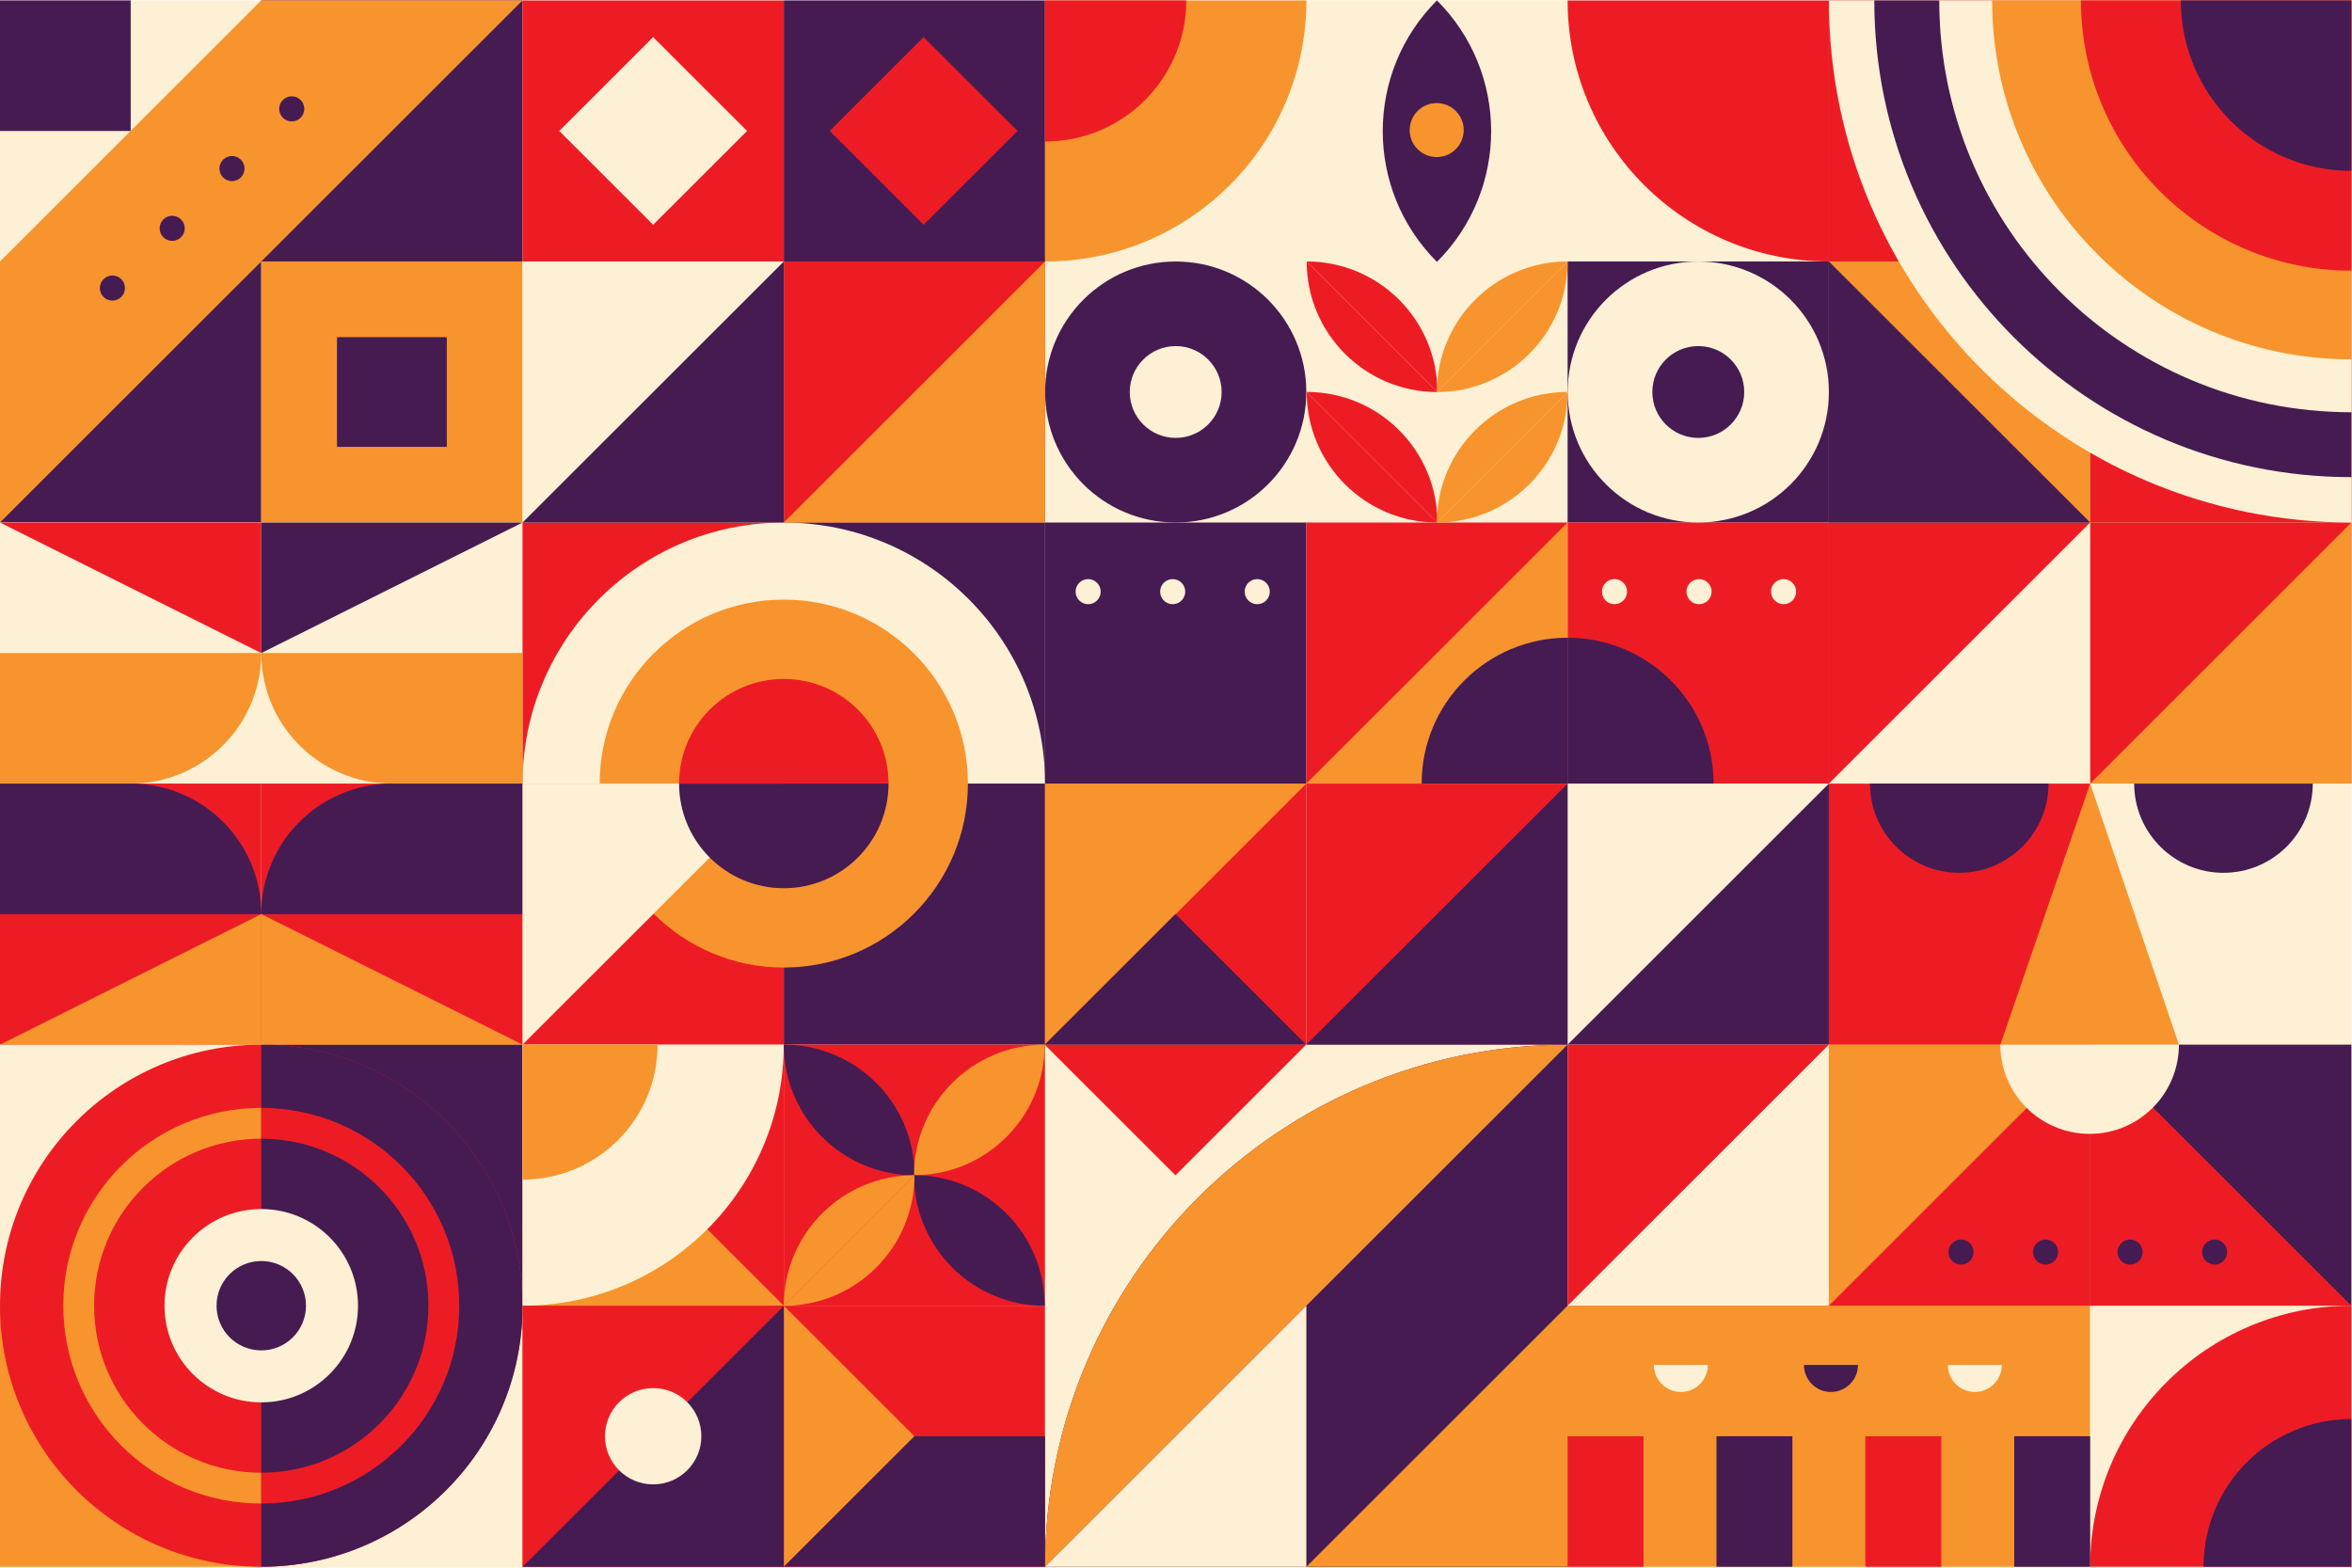 <?xml version="1.0" encoding="UTF-8" standalone="no"?>
<svg
   xmlns:dc="http://purl.org/dc/elements/1.1/"
   xmlns:cc="http://creativecommons.org/ns#"
   xmlns:rdf="http://www.w3.org/1999/02/22-rdf-syntax-ns#"
   xmlns:svg="http://www.w3.org/2000/svg"
   xmlns="http://www.w3.org/2000/svg"
   xmlns:sodipodi="http://sodipodi.sourceforge.net/DTD/sodipodi-0.dtd"
   xmlns:inkscape="http://www.inkscape.org/namespaces/inkscape"
   version="1.1"
   id="svg2"
   xml:space="preserve"
   width="1000"
   height="666.667"
   viewBox="0 0 1000 666.667"
   sodipodi:docname="4802329.eps"><defs
     id="defs6" /><sodipodi:namedview
     pagecolor="#ffffff"
     bordercolor="#666666"
     borderopacity="1"
     objecttolerance="10"
     gridtolerance="10"
     guidetolerance="10"
     inkscape:pageopacity="0"
     inkscape:pageshadow="2"
     inkscape:window-width="640"
     inkscape:window-height="480"
     id="namedview4" /><g
     id="g10"
     inkscape:groupmode="layer"
     inkscape:label="ink_ext_XXXXXX"
     transform="matrix(1.333,0,0,-1.333,0,666.667)"><g
       id="g12"
       transform="scale(0.1)"><path
         d="M 7500,0 H 0 V 4997.26 H 7500 V 0"
         style="fill:#fef0d4;fill-opacity:1;fill-rule:nonzero;stroke:none"
         id="path14" /><path
         d="m 4166.67,3334.27 v 832.84 H 5000 v -832.84 h -833.33"
         style="fill:#fef0d4;fill-opacity:1;fill-rule:nonzero;stroke:none"
         id="path16" /><path
         d="M 3333.33,4167.11 H 6066.68 L 5000,4999.95 h -833.22 l -833.45,-832.84"
         style="fill:#fef0d4;fill-opacity:1;fill-rule:nonzero;stroke:none"
         id="path18" /><path
         d="M 833.332,4167.11 H 0 v 832.84 h 833.332 v -832.84"
         style="fill:#fef0d4;fill-opacity:1;fill-rule:nonzero;stroke:none"
         id="path20" /><path
         d="M 416.852,4583.35 H 0 v 416.6 h 416.852 v -416.6"
         style="fill:#451b52;fill-opacity:1;fill-rule:nonzero;stroke:none"
         id="path22" /><path
         d="M 1666.67,4167.11 H 833.332 v 832.84 h 833.338 v -832.84"
         style="fill:#451b52;fill-opacity:1;fill-rule:nonzero;stroke:none"
         id="path24" /><path
         d="m 2500,4167.11 h -833.33 v 832.84 H 2500 v -832.84"
         style="fill:#ed1c24;fill-opacity:1;fill-rule:nonzero;stroke:none"
         id="path26" /><path
         d="M 3333.33,4167.11 H 2500 v 832.84 h 833.33 v -832.84"
         style="fill:#451b52;fill-opacity:1;fill-rule:nonzero;stroke:none"
         id="path28" /><path
         d="m 5000,4167.11 h -833.33 v 832.84 H 5000 v -832.84"
         style="fill:#fef0d4;fill-opacity:1;fill-rule:nonzero;stroke:none"
         id="path30" /><path
         d="m 5833.34,4167.11 h -0.5 c -459.96,0 -832.84,372.88 -832.84,832.84 v 0 h 833.34 v -832.84"
         style="fill:#ed1c24;fill-opacity:1;fill-rule:nonzero;stroke:none"
         id="path32" /><path
         d="m 3333.45,4167.11 h 0.5 c 459.96,0 832.83,372.88 832.83,832.84 v 0 h -833.33 v -832.84"
         style="fill:#f7942d;fill-opacity:1;fill-rule:nonzero;stroke:none"
         id="path34" /><path
         d="m 3333.45,4549.88 h 0.27 c 248.57,0 450.08,201.5 450.08,450.07 v 0 h -450.35 v -450.07"
         style="fill:#ed1c24;fill-opacity:1;fill-rule:nonzero;stroke:none"
         id="path36" /><path
         d="m 6666.67,4167.11 h -833.33 v 832.84 h 833.33 v -832.84"
         style="fill:#ed1c24;fill-opacity:1;fill-rule:nonzero;stroke:none"
         id="path38" /><path
         d="m 7500,4167.11 h -833.33 v 832.84 H 7500 v -832.84"
         style="fill:#ed1c24;fill-opacity:1;fill-rule:nonzero;stroke:none"
         id="path40" /><path
         d="M 833.332,3334.27 H 0 v 832.84 h 833.332 v -832.84"
         style="fill:#451b52;fill-opacity:1;fill-rule:nonzero;stroke:none"
         id="path42" /><path
         d="M 1666.67,3334.27 H 833.332 v 832.84 h 833.338 v -832.84"
         style="fill:#f7942d;fill-opacity:1;fill-rule:nonzero;stroke:none"
         id="path44" /><path
         d="m 1425.09,3575.7 h -350.18 v 349.99 h 350.18 V 3575.7"
         style="fill:#451b52;fill-opacity:1;fill-rule:nonzero;stroke:none"
         id="path46" /><path
         d="m 2500,3334.27 h -833.33 v 832.84 H 2500 v -832.84"
         style="fill:#fef0d4;fill-opacity:1;fill-rule:nonzero;stroke:none"
         id="path48" /><path
         d="M 3333.33,3334.27 H 2500 v 832.84 h 833.33 v -832.84"
         style="fill:#ed1c24;fill-opacity:1;fill-rule:nonzero;stroke:none"
         id="path50" /><path
         d="m 4166.67,3334.27 h -833.34 v 832.84 h 833.34 v -832.84"
         style="fill:#fef0d4;fill-opacity:1;fill-rule:nonzero;stroke:none"
         id="path52" /><path
         d="m 3750.25,3334.4 h -0.5 c -229.91,0 -416.3,186.38 -416.3,416.3 v 0 c 0,229.91 186.39,416.3 416.3,416.3 h 0.5 c 229.91,0 416.3,-186.39 416.3,-416.3 v 0 c 0,-229.92 -186.39,-416.3 -416.3,-416.3"
         style="fill:#451b52;fill-opacity:1;fill-rule:nonzero;stroke:none"
         id="path54" /><path
         d="m 3750.09,3604.26 h -0.18 c -80.87,0 -146.43,65.57 -146.43,146.44 v 0 c 0,80.86 65.56,146.43 146.43,146.43 h 0.18 c 80.86,0 146.43,-65.57 146.43,-146.43 v 0 c 0,-80.87 -65.57,-146.44 -146.43,-146.44"
         style="fill:#fef0d4;fill-opacity:1;fill-rule:nonzero;stroke:none"
         id="path56" /><path
         d="M 5833.34,3334.27 H 5000 v 832.84 h 833.34 v -832.84"
         style="fill:#451b52;fill-opacity:1;fill-rule:nonzero;stroke:none"
         id="path58" /><path
         d="m 6666.67,3334.27 h -833.33 v 832.84 h 833.33 v -832.84"
         style="fill:#f7942d;fill-opacity:1;fill-rule:nonzero;stroke:none"
         id="path60" /><path
         d="m 7500,3334.27 h -833.33 v 832.84 H 7500 v -832.84"
         style="fill:#ed1c24;fill-opacity:1;fill-rule:nonzero;stroke:none"
         id="path62" /><path
         d="M 833.332,2501.44 H 0 v 832.83 h 833.332 v -832.83"
         style="fill:#fef0d4;fill-opacity:1;fill-rule:nonzero;stroke:none"
         id="path64" /><path
         d="M 1666.67,2501.44 H 833.332 v 832.83 h 833.338 v -832.83"
         style="fill:#fef0d4;fill-opacity:1;fill-rule:nonzero;stroke:none"
         id="path66" /><path
         d="m 2500,2501.44 h -833.33 v 832.83 H 2500 v -832.83"
         style="fill:#ed1c24;fill-opacity:1;fill-rule:nonzero;stroke:none"
         id="path68" /><path
         d="M 3333.33,2501.44 H 2500 v 832.83 h 833.33 v -832.83"
         style="fill:#451b52;fill-opacity:1;fill-rule:nonzero;stroke:none"
         id="path70" /><path
         d="m 2500,3334.27 v 0 c -460.24,0 -833.33,-372.87 -833.33,-832.83 v 0 H 2500 3333.33 v 0 c 0,459.96 -373.09,832.83 -833.33,832.83 v 0"
         style="fill:#fef0d4;fill-opacity:1;fill-rule:nonzero;stroke:none"
         id="path72" /><path
         d="m 4166.67,2501.44 h -833.34 v 832.83 h 833.34 v -832.83"
         style="fill:#451b52;fill-opacity:1;fill-rule:nonzero;stroke:none"
         id="path74" /><path
         d="m 5000,2501.44 h -833.33 v 832.83 H 5000 v -832.83"
         style="fill:#ed1c24;fill-opacity:1;fill-rule:nonzero;stroke:none"
         id="path76" /><path
         d="M 5833.34,2501.44 H 5000 v 832.83 h 833.34 v -832.83"
         style="fill:#ed1c24;fill-opacity:1;fill-rule:nonzero;stroke:none"
         id="path78" /><path
         d="m 6666.67,2501.44 h -833.33 v 832.83 h 833.33 v -832.83"
         style="fill:#ed1c24;fill-opacity:1;fill-rule:nonzero;stroke:none"
         id="path80" /><path
         d="m 7500,2501.44 h -833.33 v 832.83 H 7500 v -832.83"
         style="fill:#ed1c24;fill-opacity:1;fill-rule:nonzero;stroke:none"
         id="path82" /><path
         d="M 7500,3334.27 V 2501.44 H 6666.67 Z"
         style="fill:#f7942d;fill-opacity:1;fill-rule:nonzero;stroke:none"
         id="path84" /><path
         d="M 833.332,1668.6 H 0 v 832.84 H 833.332 V 1668.6"
         style="fill:#ed1c24;fill-opacity:1;fill-rule:nonzero;stroke:none"
         id="path86" /><path
         d="M 1666.67,1668.6 H 833.332 v 832.84 H 1666.67 V 1668.6"
         style="fill:#ed1c24;fill-opacity:1;fill-rule:nonzero;stroke:none"
         id="path88" /><path
         d="m 2500,1668.6 h -833.33 v 832.84 H 2500 V 1668.6"
         style="fill:#ed1c24;fill-opacity:1;fill-rule:nonzero;stroke:none"
         id="path90" /><path
         d="M 3333.33,1668.6 H 2500 v 832.84 h 833.33 V 1668.6"
         style="fill:#451b52;fill-opacity:1;fill-rule:nonzero;stroke:none"
         id="path92" /><path
         d="m 4166.67,1668.6 h -833.34 v 832.84 h 833.34 V 1668.6"
         style="fill:#ed1c24;fill-opacity:1;fill-rule:nonzero;stroke:none"
         id="path94" /><path
         d="m 5000,1668.6 h -833.33 v 832.84 H 5000 V 1668.6"
         style="fill:#ed1c24;fill-opacity:1;fill-rule:nonzero;stroke:none"
         id="path96" /><path
         d="M 2500,835.77 H 1666.67 V 1668.6 H 2500 V 835.77"
         style="fill:#ed1c24;fill-opacity:1;fill-rule:nonzero;stroke:none"
         id="path98" /><path
         d="M 3333.33,835.77 H 2500 v 832.83 h 833.33 V 835.77"
         style="fill:#ed1c24;fill-opacity:1;fill-rule:nonzero;stroke:none"
         id="path100" /><path
         d="M 1666.67,835.77 H 833.332 V 1668.6 H 1666.67 V 835.77"
         style="fill:#451b52;fill-opacity:1;fill-rule:nonzero;stroke:none"
         id="path102" /><path
         d="M 833.332,2.93 H 0 V 835.77 H 833.332 V 2.93"
         style="fill:#f7942d;fill-opacity:1;fill-rule:nonzero;stroke:none"
         id="path104" /><path
         d="M 833.332,835.77 H 0 V 1668.6 H 833.332 V 835.77"
         style="fill:#fef0d4;fill-opacity:1;fill-rule:nonzero;stroke:none"
         id="path106" /><path
         d="M 1666.67,2.93 H 833.332 V 835.77 H 1666.67 V 2.93"
         style="fill:#fef0d4;fill-opacity:1;fill-rule:nonzero;stroke:none"
         id="path108" /><path
         d="m 833.332,1668.6 v 0 C 373.098,1668.6 0,1295.73 0,835.77 v 0 0 C 0,375.801 373.098,2.93 833.332,2.93 v 0 h 0.004 c 460.234,0 833.334,372.871 833.334,832.84 v 0 0 c 0,459.96 -373.1,832.83 -833.334,832.83 h -0.004"
         style="fill:#ed1c24;fill-opacity:1;fill-rule:nonzero;stroke:none"
         id="path110" /><path
         d="m 833.332,2.93 v 0 h 0.004 c 460.234,0 833.334,372.871 833.334,832.84 v 0 0 c 0,459.96 -373.1,832.83 -833.334,832.83 h -0.004 v 0 V 2.93"
         style="fill:#451b52;fill-opacity:1;fill-rule:nonzero;stroke:none"
         id="path112" /><path
         d="M 3333.31,835.801 V 2.922 H 2500.03 V 835.801 h 833.28"
         style="fill:#ed1c24;fill-opacity:1;fill-rule:nonzero;stroke:none"
         id="path114" /><path
         d="M 4166.69,835.801 V 2.922 H 3333.41 V 835.801 h 833.28"
         style="fill:#fef0d4;fill-opacity:1;fill-rule:nonzero;stroke:none"
         id="path116" /><path
         d="M 4166.69,1668.6 V 835.719 H 3333.41 V 1668.6 h 833.28"
         style="fill:#fef0d4;fill-opacity:1;fill-rule:nonzero;stroke:none"
         id="path118" /><path
         d="M 5000,1668.6 V 835.719 H 4166.72 V 1668.6 H 5000"
         style="fill:#fef0d4;fill-opacity:1;fill-rule:nonzero;stroke:none"
         id="path120" /><path
         d="M 5000,2.93 H 4166.67 V 835.77 H 5000 V 2.93"
         style="fill:#ed1c24;fill-opacity:1;fill-rule:nonzero;stroke:none"
         id="path122" /><path
         d="m 5000,1668.6 v 0 C 4079.53,1668.6 3333.33,922.859 3333.33,2.93 v 0 H 5000 V 1668.6"
         style="fill:#451b52;fill-opacity:1;fill-rule:nonzero;stroke:none"
         id="path124" /><path
         d="M 4999.97,1668.57 3333.31,2.922 C 3333.31,922.84 4079.49,1668.57 4999.97,1668.57"
         style="fill:#f7942d;fill-opacity:1;fill-rule:nonzero;stroke:none"
         id="path126" /><path
         d="M 6666.67,2501.44 4166.67,2.93 h 2500 z"
         style="fill:#f7942d;fill-opacity:1;fill-rule:nonzero;stroke:none"
         id="path128" /><path
         d="m 6666.67,1668.6 h -833.33 v 832.84 h 833.33 V 1668.6"
         style="fill:#ed1c24;fill-opacity:1;fill-rule:nonzero;stroke:none"
         id="path130" /><path
         d="m 7500,1668.6 h -833.33 v 832.84 H 7500 V 1668.6"
         style="fill:#fef0d4;fill-opacity:1;fill-rule:nonzero;stroke:none"
         id="path132" /><path
         d="m 6666.67,835.77 h -833.33 v 832.83 h 833.33 V 835.77"
         style="fill:#f7942d;fill-opacity:1;fill-rule:nonzero;stroke:none"
         id="path134" /><path
         d="M 7500,835.77 H 6666.67 V 1668.6 H 7500 V 835.77"
         style="fill:#451b52;fill-opacity:1;fill-rule:nonzero;stroke:none"
         id="path136" /><path
         d="M 7500,2.93 H 6666.67 V 835.77 H 7500 V 2.93"
         style="fill:#fef0d4;fill-opacity:1;fill-rule:nonzero;stroke:none"
         id="path138" /><path
         d="m 7500,2.93 h -833.33 v 0 C 6666.67,462.891 7039.54,835.77 7499.5,835.77 h 0.5 V 2.93"
         style="fill:#ed1c24;fill-opacity:1;fill-rule:nonzero;stroke:none"
         id="path140" /><path
         d="m 7500,2.93 h -471.67 v 0 C 7028.33,263.281 7239.37,474.32 7499.72,474.32 H 7500 V 2.93"
         style="fill:#451b52;fill-opacity:1;fill-rule:nonzero;stroke:none"
         id="path142" /><path
         d="M 5000,3334.27 3333.33,1668.6 v 832.84 H 5000 c 0,0 0,807.96 0,832.83"
         style="fill:#f7942d;fill-opacity:1;fill-rule:nonzero;stroke:none"
         id="path144" /><path
         d="M 5833.34,1668.6 H 5000 v 832.84 h 833.34 V 1668.6"
         style="fill:#fef0d4;fill-opacity:1;fill-rule:nonzero;stroke:none"
         id="path146" /><path
         d="m 4999.97,1668.57 833.36,832.87 V 1668.6 Z"
         style="fill:#451b52;fill-opacity:1;fill-rule:nonzero;stroke:none"
         id="path148" /><path
         d="m 5833.34,2501.44 833.36,832.87 v -832.84 z"
         style="fill:#fef0d4;fill-opacity:1;fill-rule:nonzero;stroke:none"
         id="path150" /><path
         d="m 1666.66,3334.24 833.35,832.86 v -832.83 z"
         style="fill:#451b52;fill-opacity:1;fill-rule:nonzero;stroke:none"
         id="path152" /><path
         d="m 3333.33,3334.27 v 832.84 l -833.32,-832.84 z"
         style="fill:#f7942d;fill-opacity:1;fill-rule:nonzero;stroke:none"
         id="path154" /><path
         d="M 1666.66,5000 0,3334.24 v 832.88 L 833.375,5000 h 833.285"
         style="fill:#f7942d;fill-opacity:1;fill-rule:nonzero;stroke:none"
         id="path156" /><path
         d="m 4167.83,3750.89 416.85,-416.62 v 0.02 c 0,230.09 -186.64,416.61 -416.85,416.6 v 0"
         style="fill:#ed1c24;fill-opacity:1;fill-rule:nonzero;stroke:none"
         id="path158" /><path
         d="m 4584.68,3334.27 -416.85,416.62 v -0.02 c 0,-230.09 186.63,-416.61 416.85,-416.6 v 0"
         style="fill:#ed1c24;fill-opacity:1;fill-rule:nonzero;stroke:none"
         id="path160" /><path
         d="m 5000,3750.89 -416.86,-416.62 v 0.02 c 0,230.09 186.64,416.61 416.86,416.6 v 0"
         style="fill:#f7942d;fill-opacity:1;fill-rule:nonzero;stroke:none"
         id="path162" /><path
         d="M 4583.14,3334.27 5000,3750.89 v -0.02 c 0,-230.09 -186.63,-416.61 -416.86,-416.6 v 0"
         style="fill:#f7942d;fill-opacity:1;fill-rule:nonzero;stroke:none"
         id="path164" /><path
         d="m 4167.83,4167.11 416.85,-416.61 v 0.02 c 0,230.09 -186.64,416.61 -416.85,416.59 v 0"
         style="fill:#ed1c24;fill-opacity:1;fill-rule:nonzero;stroke:none"
         id="path166" /><path
         d="m 4584.68,3750.5 -416.85,416.61 v -0.02 c 0,-230.08 186.63,-416.6 416.85,-416.59 v 0"
         style="fill:#ed1c24;fill-opacity:1;fill-rule:nonzero;stroke:none"
         id="path168" /><path
         d="M 5000,4167.11 4583.14,3750.5 v 0.02 c 0,230.09 186.64,416.61 416.86,416.59 v 0"
         style="fill:#f7942d;fill-opacity:1;fill-rule:nonzero;stroke:none"
         id="path170" /><path
         d="M 4583.14,3750.5 5000,4167.11 v -0.02 c 0,-230.08 -186.63,-416.6 -416.86,-416.59 v 0"
         style="fill:#f7942d;fill-opacity:1;fill-rule:nonzero;stroke:none"
         id="path172" /><path
         d="M 0.012,3334.27 833.348,2917.83 v 416.44 z"
         style="fill:#ed1c24;fill-opacity:1;fill-rule:nonzero;stroke:none"
         id="path174" /><path
         d="M 1666.67,3334.27 H 833.348 v -416.44 z"
         style="fill:#451b52;fill-opacity:1;fill-rule:nonzero;stroke:none"
         id="path176" /><path
         d="M 1666.66,1668.6 833.32,2085.05 V 1668.6 Z"
         style="fill:#f7942d;fill-opacity:1;fill-rule:nonzero;stroke:none"
         id="path178" /><path
         d="m 0,1668.6 h 833.32 v 416.45 z"
         style="fill:#f7942d;fill-opacity:1;fill-rule:nonzero;stroke:none"
         id="path180" /><path
         d="M 5833.34,835.77 H 5000 v 832.83 h 833.34 V 835.77"
         style="fill:#ed1c24;fill-opacity:1;fill-rule:nonzero;stroke:none"
         id="path182" /><path
         d="m 5000,835.77 833.34,832.83 V 835.77 Z"
         style="fill:#fef0d4;fill-opacity:1;fill-rule:nonzero;stroke:none"
         id="path184" /><path
         d="m 5417.04,3334.4 h -0.5 c -229.91,0 -416.3,186.38 -416.3,416.3 v 0 c 0,229.91 186.39,416.3 416.3,416.3 h 0.5 c 229.91,0 416.3,-186.39 416.3,-416.3 v 0 c 0,-229.92 -186.39,-416.3 -416.3,-416.3"
         style="fill:#fef0d4;fill-opacity:1;fill-rule:nonzero;stroke:none"
         id="path186" /><path
         d="m 5416.87,3604.26 h -0.17 c -80.87,0 -146.43,65.57 -146.43,146.44 v 0 c 0,80.86 65.56,146.43 146.43,146.43 h 0.17 c 80.87,0 146.44,-65.57 146.44,-146.43 v 0 c 0,-80.87 -65.57,-146.44 -146.44,-146.44"
         style="fill:#451b52;fill-opacity:1;fill-rule:nonzero;stroke:none"
         id="path188" /><path
         d="m 4583.25,4999.95 c -230.49,-230.33 -230.5,-603.78 -0.02,-834.12 l 0.02,-0.02 v 0 c 230.48,230.33 230.49,603.78 0.02,834.12 l -0.02,0.02 v 0"
         style="fill:#451b52;fill-opacity:1;fill-rule:nonzero;stroke:none"
         id="path190" /><path
         d="m 4668.65,4586.28 c 0,-47.56 -38.58,-86.12 -86.17,-86.12 -47.59,0 -86.17,38.56 -86.17,86.12 0,47.56 38.58,86.12 86.17,86.12 47.59,0 86.17,-38.56 86.17,-86.12"
         style="fill:#f7942d;fill-opacity:1;fill-rule:nonzero;stroke:none"
         id="path192" /><path
         d="m 5447.41,646.711 c 0,-47.57 -38.59,-86.129 -86.17,-86.129 -47.59,0 -86.18,38.559 -86.18,86.129 h 172.35"
         style="fill:#fef0d4;fill-opacity:1;fill-rule:nonzero;stroke:none"
         id="path194" /><path
         d="m 6385.09,646.711 c 0,-47.57 -38.57,-86.129 -86.16,-86.129 -47.6,0 -86.17,38.559 -86.17,86.129 h 172.33"
         style="fill:#fef0d4;fill-opacity:1;fill-rule:nonzero;stroke:none"
         id="path196" /><path
         d="m 5926.13,646.711 c 0,-47.57 -38.58,-86.129 -86.17,-86.129 -47.59,0 -86.17,38.559 -86.17,86.129 h 172.34"
         style="fill:#451b52;fill-opacity:1;fill-rule:nonzero;stroke:none"
         id="path198" /><path
         d="m 5833.34,835.77 h 833.33 V 1668.6 L 5833.34,835.77 v 0"
         style="fill:#ed1c24;fill-opacity:1;fill-rule:nonzero;stroke:none"
         id="path200" /><path
         d="m 7499.8,835.77 h -833.34 v 832.83 h 0.01 L 7499.8,835.77 v 0"
         style="fill:#ed1c24;fill-opacity:1;fill-rule:nonzero;stroke:none"
         id="path202" /><path
         d="m 6249.2,2216.83 h 0.01 c 157.27,0 284.77,127.42 284.77,284.61 v 0 H 6249.2 5964.42 v 0 c 0,-157.19 127.5,-284.61 284.78,-284.61 v 0"
         style="fill:#451b52;fill-opacity:1;fill-rule:nonzero;stroke:none"
         id="path204" /><path
         d="m 7091.94,2216.83 v 0 c 157.28,0 284.78,127.42 284.78,284.61 v 0 h -284.78 -284.78 v 0 c 0,-157.19 127.5,-284.61 284.78,-284.61 v 0"
         style="fill:#451b52;fill-opacity:1;fill-rule:nonzero;stroke:none"
         id="path206" /><path
         d="M 6666.7,2501.47 6380.26,1668.6 h 569.56 z"
         style="fill:#f7942d;fill-opacity:1;fill-rule:nonzero;stroke:none"
         id="path208" /><path
         d="m 6665.05,1383.99 v 0 c 157.27,0 284.77,127.42 284.77,284.61 v 0 h -284.77 -284.79 v 0 c 0,-157.19 127.5,-284.61 284.79,-284.61 v 0"
         style="fill:#fef0d4;fill-opacity:1;fill-rule:nonzero;stroke:none"
         id="path210" /><path
         d="m 5000,2.93 h 242.18 V 419.34 H 5000 V 2.93"
         style="fill:#ed1c24;fill-opacity:1;fill-rule:nonzero;stroke:none"
         id="path212" /><path
         d="m 5474.83,2.93 h 242.18 V 419.34 H 5474.83 V 2.93"
         style="fill:#451b52;fill-opacity:1;fill-rule:nonzero;stroke:none"
         id="path214" /><path
         d="m 5949.65,2.93 h 242.19 V 419.34 H 5949.65 V 2.93"
         style="fill:#ed1c24;fill-opacity:1;fill-rule:nonzero;stroke:none"
         id="path216" /><path
         d="M 6424.48,419.34 V 2.93 h 242.19 V 419.34 h -242.19"
         style="fill:#451b52;fill-opacity:1;fill-rule:nonzero;stroke:none"
         id="path218" /><path
         d="M 3333.11,3.109 H 1666.66 V 1668.57 Z"
         style="fill:#f7942d;fill-opacity:1;fill-rule:nonzero;stroke:none"
         id="path220" /><path
         d="M 1666.67,1668.6 H 2500 v 0 c 0,-459.96 -372.87,-832.83 -832.84,-832.83 h -0.49 v 832.83"
         style="fill:#fef0d4;fill-opacity:1;fill-rule:nonzero;stroke:none"
         id="path222" /><path
         d="m 1666.67,1668.6 h 430.76 v 0 c 0,-237.76 -192.74,-430.51 -430.5,-430.51 h -0.26 v 430.51"
         style="fill:#f7942d;fill-opacity:1;fill-rule:nonzero;stroke:none"
         id="path224" /><path
         d="m 833.379,2085.02 v 0 c 0,229.99 -186.563,416.44 -416.688,416.44 H 0 v -416.44 h 833.379"
         style="fill:#451b52;fill-opacity:1;fill-rule:nonzero;stroke:none"
         id="path226" /><path
         d="m 833.289,2085.02 v 0 c 0,229.99 186.561,416.44 416.691,416.44 h 416.69 V 2085.02 H 833.289"
         style="fill:#451b52;fill-opacity:1;fill-rule:nonzero;stroke:none"
         id="path228" /><path
         d="m 833.289,2917.88 v 0 c 0,-229.99 186.561,-416.44 416.691,-416.44 h 416.69 v 416.44 H 833.289"
         style="fill:#f7942d;fill-opacity:1;fill-rule:nonzero;stroke:none"
         id="path230" /><path
         d="m 833.379,2917.88 v 0 c 0,-229.99 -186.563,-416.44 -416.688,-416.44 H 0 v 416.44 h 833.379"
         style="fill:#f7942d;fill-opacity:1;fill-rule:nonzero;stroke:none"
         id="path232" /><path
         d="m 2500,1668.6 v 0 -0.02 c 0,-230.08 186.64,-416.6 416.86,-416.58 v 0 0.02 c 0,230.08 -186.64,416.59 -416.86,416.58"
         style="fill:#451b52;fill-opacity:1;fill-rule:nonzero;stroke:none"
         id="path234" /><path
         d="m 3332.17,1668.6 c -230.22,0.01 -416.85,-186.5 -416.85,-416.58 v -0.02 0 c 230.22,-0.02 416.85,186.5 416.85,416.58 v 0.02 0"
         style="fill:#f7942d;fill-opacity:1;fill-rule:nonzero;stroke:none"
         id="path236" /><path
         d="m 2915.32,1252 v 0 -0.03 c 0,-230.08 186.63,-416.591 416.85,-416.579 v 0 0.019 c 0,230.08 -186.63,416.6 -416.85,416.59"
         style="fill:#451b52;fill-opacity:1;fill-rule:nonzero;stroke:none"
         id="path238" /><path
         d="M 2500,835.391 2916.86,1252 v -0.02 c 0,-230.09 -186.64,-416.601 -416.86,-416.589 v 0"
         style="fill:#f7942d;fill-opacity:1;fill-rule:nonzero;stroke:none"
         id="path240" /><path
         d="M 2916.86,1252 2500,835.391 v 0.019 c 0,230.08 186.64,416.6 416.86,416.59 v 0"
         style="fill:#f7942d;fill-opacity:1;fill-rule:nonzero;stroke:none"
         id="path242" /><path
         d="m 2382.84,4583.53 -299.51,299.33 -299.51,-299.33 299.51,-299.33 299.51,299.33"
         style="fill:#fef0d4;fill-opacity:1;fill-rule:nonzero;stroke:none"
         id="path244" /><path
         d="m 3245.49,4583.53 -299.51,299.33 -299.51,-299.33 299.51,-299.33 299.51,299.33"
         style="fill:#ed1c24;fill-opacity:1;fill-rule:nonzero;stroke:none"
         id="path246" /><path
         d="M 5000,2501.44 4166.67,1668.6 h 833.3 z"
         style="fill:#451b52;fill-opacity:1;fill-rule:nonzero;stroke:none"
         id="path248" /><path
         d="m 833.332,1144.14 v 0 c -170.41,0 -308.551,-138.07 -308.551,-308.37 v 0 0 c 0,-170.309 138.141,-308.372 308.551,-308.372 v 0 0 c 170.408,0 308.558,138.063 308.558,308.372 v 0 0 c 0,170.3 -138.15,308.37 -308.558,308.37 v 0"
         style="fill:#fef0d4;fill-opacity:1;fill-rule:nonzero;stroke:none"
         id="path250" /><path
         d="m 833.332,978.34 v 0 c -78.789,0 -142.656,-63.828 -142.656,-142.57 v 0 0 c 0,-78.739 63.867,-142.579 142.656,-142.579 v 0 0 c 78.789,0 142.66,63.84 142.66,142.579 v 0 0 c 0,78.742 -63.871,142.57 -142.66,142.57 v 0"
         style="fill:#451b52;fill-opacity:1;fill-rule:nonzero;stroke:none"
         id="path252" /><path
         d="m 833.332,302.969 v 0 c -294.434,0 -533.117,238.543 -533.117,532.801 v 0 0 c 0,294.26 238.683,532.8 533.117,532.8 v 0 h 0.004 v 98.31 h -0.004 v 0 c -348.766,0 -631.488,-282.56 -631.488,-631.11 v 0 0 c 0,-348.559 282.722,-631.122 631.488,-631.122 v 0 h 0.004 v 98.321 h -0.004"
         style="fill:#f7942d;fill-opacity:1;fill-rule:nonzero;stroke:none"
         id="path254" /><path
         d="m 833.336,1466.88 v -98.31 c 294.434,0 533.114,-238.54 533.114,-532.8 v 0 0 c 0,-294.258 -238.68,-532.801 -533.114,-532.801 v -98.321 c 348.764,0 631.494,282.563 631.494,631.122 v 0 0 c 0,348.55 -282.73,631.11 -631.494,631.11"
         style="fill:#ed1c24;fill-opacity:1;fill-rule:nonzero;stroke:none"
         id="path256" /><path
         d="m 5000,2966.76 v 0 c 257.14,0 465.59,-208.33 465.59,-465.32 v 0 H 5000 v 465.32"
         style="fill:#451b52;fill-opacity:1;fill-rule:nonzero;stroke:none"
         id="path258" /><path
         d="m 5000,2966.76 v 0 c -257.14,0 -465.6,-208.33 -465.6,-465.32 v 0 H 5000 v 465.32"
         style="fill:#451b52;fill-opacity:1;fill-rule:nonzero;stroke:none"
         id="path260" /><path
         d="m 386.852,4110.59 c 15.64,-15.63 15.64,-40.97 0,-56.61 -15.641,-15.62 -40.997,-15.62 -56.637,0 -15.637,15.64 -15.637,40.98 0,56.61 15.64,15.63 40.996,15.63 56.637,0"
         style="fill:#451b52;fill-opacity:1;fill-rule:nonzero;stroke:none"
         id="path262" /><path
         d="m 577.527,4301.14 c 15.637,-15.62 15.637,-40.97 0,-56.6 -15.64,-15.63 -40.996,-15.63 -56.636,0 -15.641,15.63 -15.641,40.98 0,56.6 15.64,15.63 40.996,15.63 56.636,0"
         style="fill:#451b52;fill-opacity:1;fill-rule:nonzero;stroke:none"
         id="path264" /><path
         d="m 768.195,4491.71 c 15.641,-15.63 15.641,-40.98 0,-56.6 -15.64,-15.64 -40.996,-15.64 -56.636,0 -15.641,15.62 -15.641,40.97 0,56.6 15.64,15.63 40.996,15.63 56.636,0"
         style="fill:#451b52;fill-opacity:1;fill-rule:nonzero;stroke:none"
         id="path266" /><path
         d="m 958.867,4682.26 c 15.641,-15.63 15.641,-40.97 0,-56.6 -15.637,-15.63 -40.996,-15.63 -56.633,0 -15.64,15.63 -15.64,40.97 0,56.6 15.637,15.63 40.996,15.63 56.633,0"
         style="fill:#451b52;fill-opacity:1;fill-rule:nonzero;stroke:none"
         id="path268" /><path
         d="m 7023.67,1006.84 c 0,22.11 17.93,40.03 40.05,40.03 22.12,0 40.05,-17.92 40.05,-40.03 0,-22.102 -17.93,-40.02 -40.05,-40.02 -22.12,0 -40.05,17.918 -40.05,40.02"
         style="fill:#451b52;fill-opacity:1;fill-rule:nonzero;stroke:none"
         id="path270" /><path
         d="m 6754.02,1006.84 c 0,22.11 17.93,40.03 40.04,40.03 22.12,0 40.05,-17.92 40.05,-40.03 0,-22.102 -17.93,-40.02 -40.05,-40.02 -22.11,0 -40.04,17.918 -40.04,40.02"
         style="fill:#451b52;fill-opacity:1;fill-rule:nonzero;stroke:none"
         id="path272" /><path
         d="m 6484.36,1006.84 c 0,22.11 17.93,40.03 40.05,40.03 22.12,0 40.05,-17.92 40.05,-40.03 0,-22.102 -17.93,-40.02 -40.05,-40.02 -22.12,0 -40.05,17.918 -40.05,40.02"
         style="fill:#451b52;fill-opacity:1;fill-rule:nonzero;stroke:none"
         id="path274" /><path
         d="m 6214.71,1006.84 c 0,22.11 17.93,40.03 40.05,40.03 22.12,0 40.05,-17.92 40.05,-40.03 0,-22.102 -17.93,-40.02 -40.05,-40.02 -22.12,0 -40.05,17.918 -40.05,40.02"
         style="fill:#451b52;fill-opacity:1;fill-rule:nonzero;stroke:none"
         id="path276" /><path
         d="m 5189.63,3113.78 c 0,-22.1 -17.93,-40.02 -40.05,-40.02 -22.12,0 -40.05,17.92 -40.05,40.02 0,22.11 17.93,40.03 40.05,40.03 22.12,0 40.05,-17.92 40.05,-40.03"
         style="fill:#fef0d4;fill-opacity:1;fill-rule:nonzero;stroke:none"
         id="path278" /><path
         d="m 5459.27,3113.78 c 0,-22.1 -17.93,-40.02 -40.05,-40.02 -22.11,0 -40.04,17.92 -40.04,40.02 0,22.11 17.93,40.03 40.04,40.03 22.12,0 40.05,-17.92 40.05,-40.03"
         style="fill:#fef0d4;fill-opacity:1;fill-rule:nonzero;stroke:none"
         id="path280" /><path
         d="m 5728.92,3113.78 c 0,-22.1 -17.93,-40.02 -40.05,-40.02 -22.12,0 -40.05,17.92 -40.05,40.02 0,22.11 17.93,40.03 40.05,40.03 22.12,0 40.05,-17.92 40.05,-40.03"
         style="fill:#fef0d4;fill-opacity:1;fill-rule:nonzero;stroke:none"
         id="path282" /><path
         d="m 3510.78,3113.78 c 0,-22.1 -17.93,-40.02 -40.05,-40.02 -22.12,0 -40.05,17.92 -40.05,40.02 0,22.11 17.93,40.03 40.05,40.03 22.12,0 40.05,-17.92 40.05,-40.03"
         style="fill:#fef0d4;fill-opacity:1;fill-rule:nonzero;stroke:none"
         id="path284" /><path
         d="m 3780.43,3113.78 c 0,-22.1 -17.93,-40.02 -40.05,-40.02 -22.12,0 -40.05,17.92 -40.05,40.02 0,22.11 17.93,40.03 40.05,40.03 22.12,0 40.05,-17.92 40.05,-40.03"
         style="fill:#fef0d4;fill-opacity:1;fill-rule:nonzero;stroke:none"
         id="path286" /><path
         d="m 4050.07,3113.78 c 0,-22.1 -17.93,-40.02 -40.04,-40.02 -22.11,0 -40.04,17.92 -40.04,40.02 0,22.11 17.93,40.03 40.04,40.03 22.11,0 40.04,-17.92 40.04,-40.03"
         style="fill:#fef0d4;fill-opacity:1;fill-rule:nonzero;stroke:none"
         id="path288" /><path
         d="m 2500,3088.31 v 0 0 c -324.32,0 -587.23,-262.75 -587.23,-586.87 v 0 0 c 0,-324.12 262.91,-586.87 587.23,-586.87 v 0 0 c 324.32,0 587.22,262.75 587.22,586.87 v 0 0 c 0,324.12 -262.9,586.87 -587.22,586.87"
         style="fill:#f7942d;fill-opacity:1;fill-rule:nonzero;stroke:none"
         id="path290" /><path
         d="m 2500,2835.25 v 0 c -184.47,0 -334,-149.45 -334,-333.81 v 0 h 334 334.01 v 0 c 0,184.36 -149.55,333.81 -334.01,333.81 v 0"
         style="fill:#ed1c24;fill-opacity:1;fill-rule:nonzero;stroke:none"
         id="path292" /><path
         d="m 1666.67,1668.6 v 832.84 H 2500 Z"
         style="fill:#fef0d4;fill-opacity:1;fill-rule:nonzero;stroke:none"
         id="path294" /><path
         d="m 2500,2167.63 v 0 c 184.46,0 334.01,149.46 334.01,333.81 v 0 H 2500 2166 v 0 c 0,-184.35 149.53,-333.81 334,-333.81 v 0"
         style="fill:#451b52;fill-opacity:1;fill-rule:nonzero;stroke:none"
         id="path296" /><path
         d="M 4166.69,835.801 3333.46,3.059 h 833.23 z"
         style="fill:#fef0d4;fill-opacity:1;fill-rule:nonzero;stroke:none"
         id="path298" /><path
         d="M 4166.09,1668.57 3749.2,1251.83 3332.21,1668.57 Z"
         style="fill:#ed1c24;fill-opacity:1;fill-rule:nonzero;stroke:none"
         id="path300" /><path
         d="m 3332.21,1668.6 416.89,416.74 416.99,-416.74 z"
         style="fill:#451b52;fill-opacity:1;fill-rule:nonzero;stroke:none"
         id="path302" /><path
         d="m 7500,3334.27 v 0 c -920.47,0 -1666.66,745.75 -1666.66,1665.68 v 0 H 7500 V 3334.27"
         style="fill:#fef0d4;fill-opacity:1;fill-rule:nonzero;stroke:none"
         id="path304" /><path
         d="m 6185.36,4999.95 v 0 H 5978.2 v 0 c 0,-839.97 681.34,-1520.89 1521.8,-1520.89 v 0 207.04 0 c -726.06,0 -1314.64,588.23 -1314.64,1313.85"
         style="fill:#451b52;fill-opacity:1;fill-rule:nonzero;stroke:none"
         id="path306" /><path
         d="m 7500,3854.86 v 0 c -632.8,0 -1145.78,512.67 -1145.78,1145.09 v 0 H 7500 V 3854.86"
         style="fill:#f7942d;fill-opacity:1;fill-rule:nonzero;stroke:none"
         id="path308" /><path
         d="m 7500,4137.81 v 0 c -476.43,0 -862.65,385.99 -862.65,862.14 v 0 H 7500 v -862.14"
         style="fill:#ed1c24;fill-opacity:1;fill-rule:nonzero;stroke:none"
         id="path310" /><path
         d="m 7500,4456.14 v 0 c -300.51,0 -544.13,243.47 -544.13,543.81 v 0 H 7500 v -543.81"
         style="fill:#451b52;fill-opacity:1;fill-rule:nonzero;stroke:none"
         id="path312" /><path
         d="M 2500,2.93 H 1666.67 V 835.77 H 2500 V 2.93"
         style="fill:#ed1c24;fill-opacity:1;fill-rule:nonzero;stroke:none"
         id="path314" /><path
         d="M 2500,835.391 1666.86,2.738 H 2500 Z"
         style="fill:#451b52;fill-opacity:1;fill-rule:nonzero;stroke:none"
         id="path316" /><path
         d="m 2083.42,265.75 h -0.18 c -84.83,0 -153.6,68.77 -153.6,153.59 v 0.012 c 0,84.828 68.77,153.597 153.6,153.597 h 0.18 c 84.83,0 153.6,-68.769 153.6,-153.597 v -0.012 c 0,-84.82 -68.77,-153.59 -153.6,-153.59"
         style="fill:#fef0d4;fill-opacity:1;fill-rule:nonzero;stroke:none"
         id="path318" /><path
         d="m 2500.37,3.109 h 832.3 v 0.441 L 2916.74,419.242 2500.37,3.109"
         style="fill:#ed1c24;fill-opacity:1;fill-rule:nonzero;stroke:none"
         id="path320" /><path
         d="M 3333.31,419.25 V 3.512 l -0.6,-0.402 H 2500.33 L 2916.72,419.25 h 416.59"
         style="fill:#451b52;fill-opacity:1;fill-rule:nonzero;stroke:none"
         id="path322" /><path
         d="m 6666.7,3334.31 -833.33,832.83 v -832.87 z"
         style="fill:#451b52;fill-opacity:1;fill-rule:nonzero;stroke:none"
         id="path324" /></g></g></svg>
